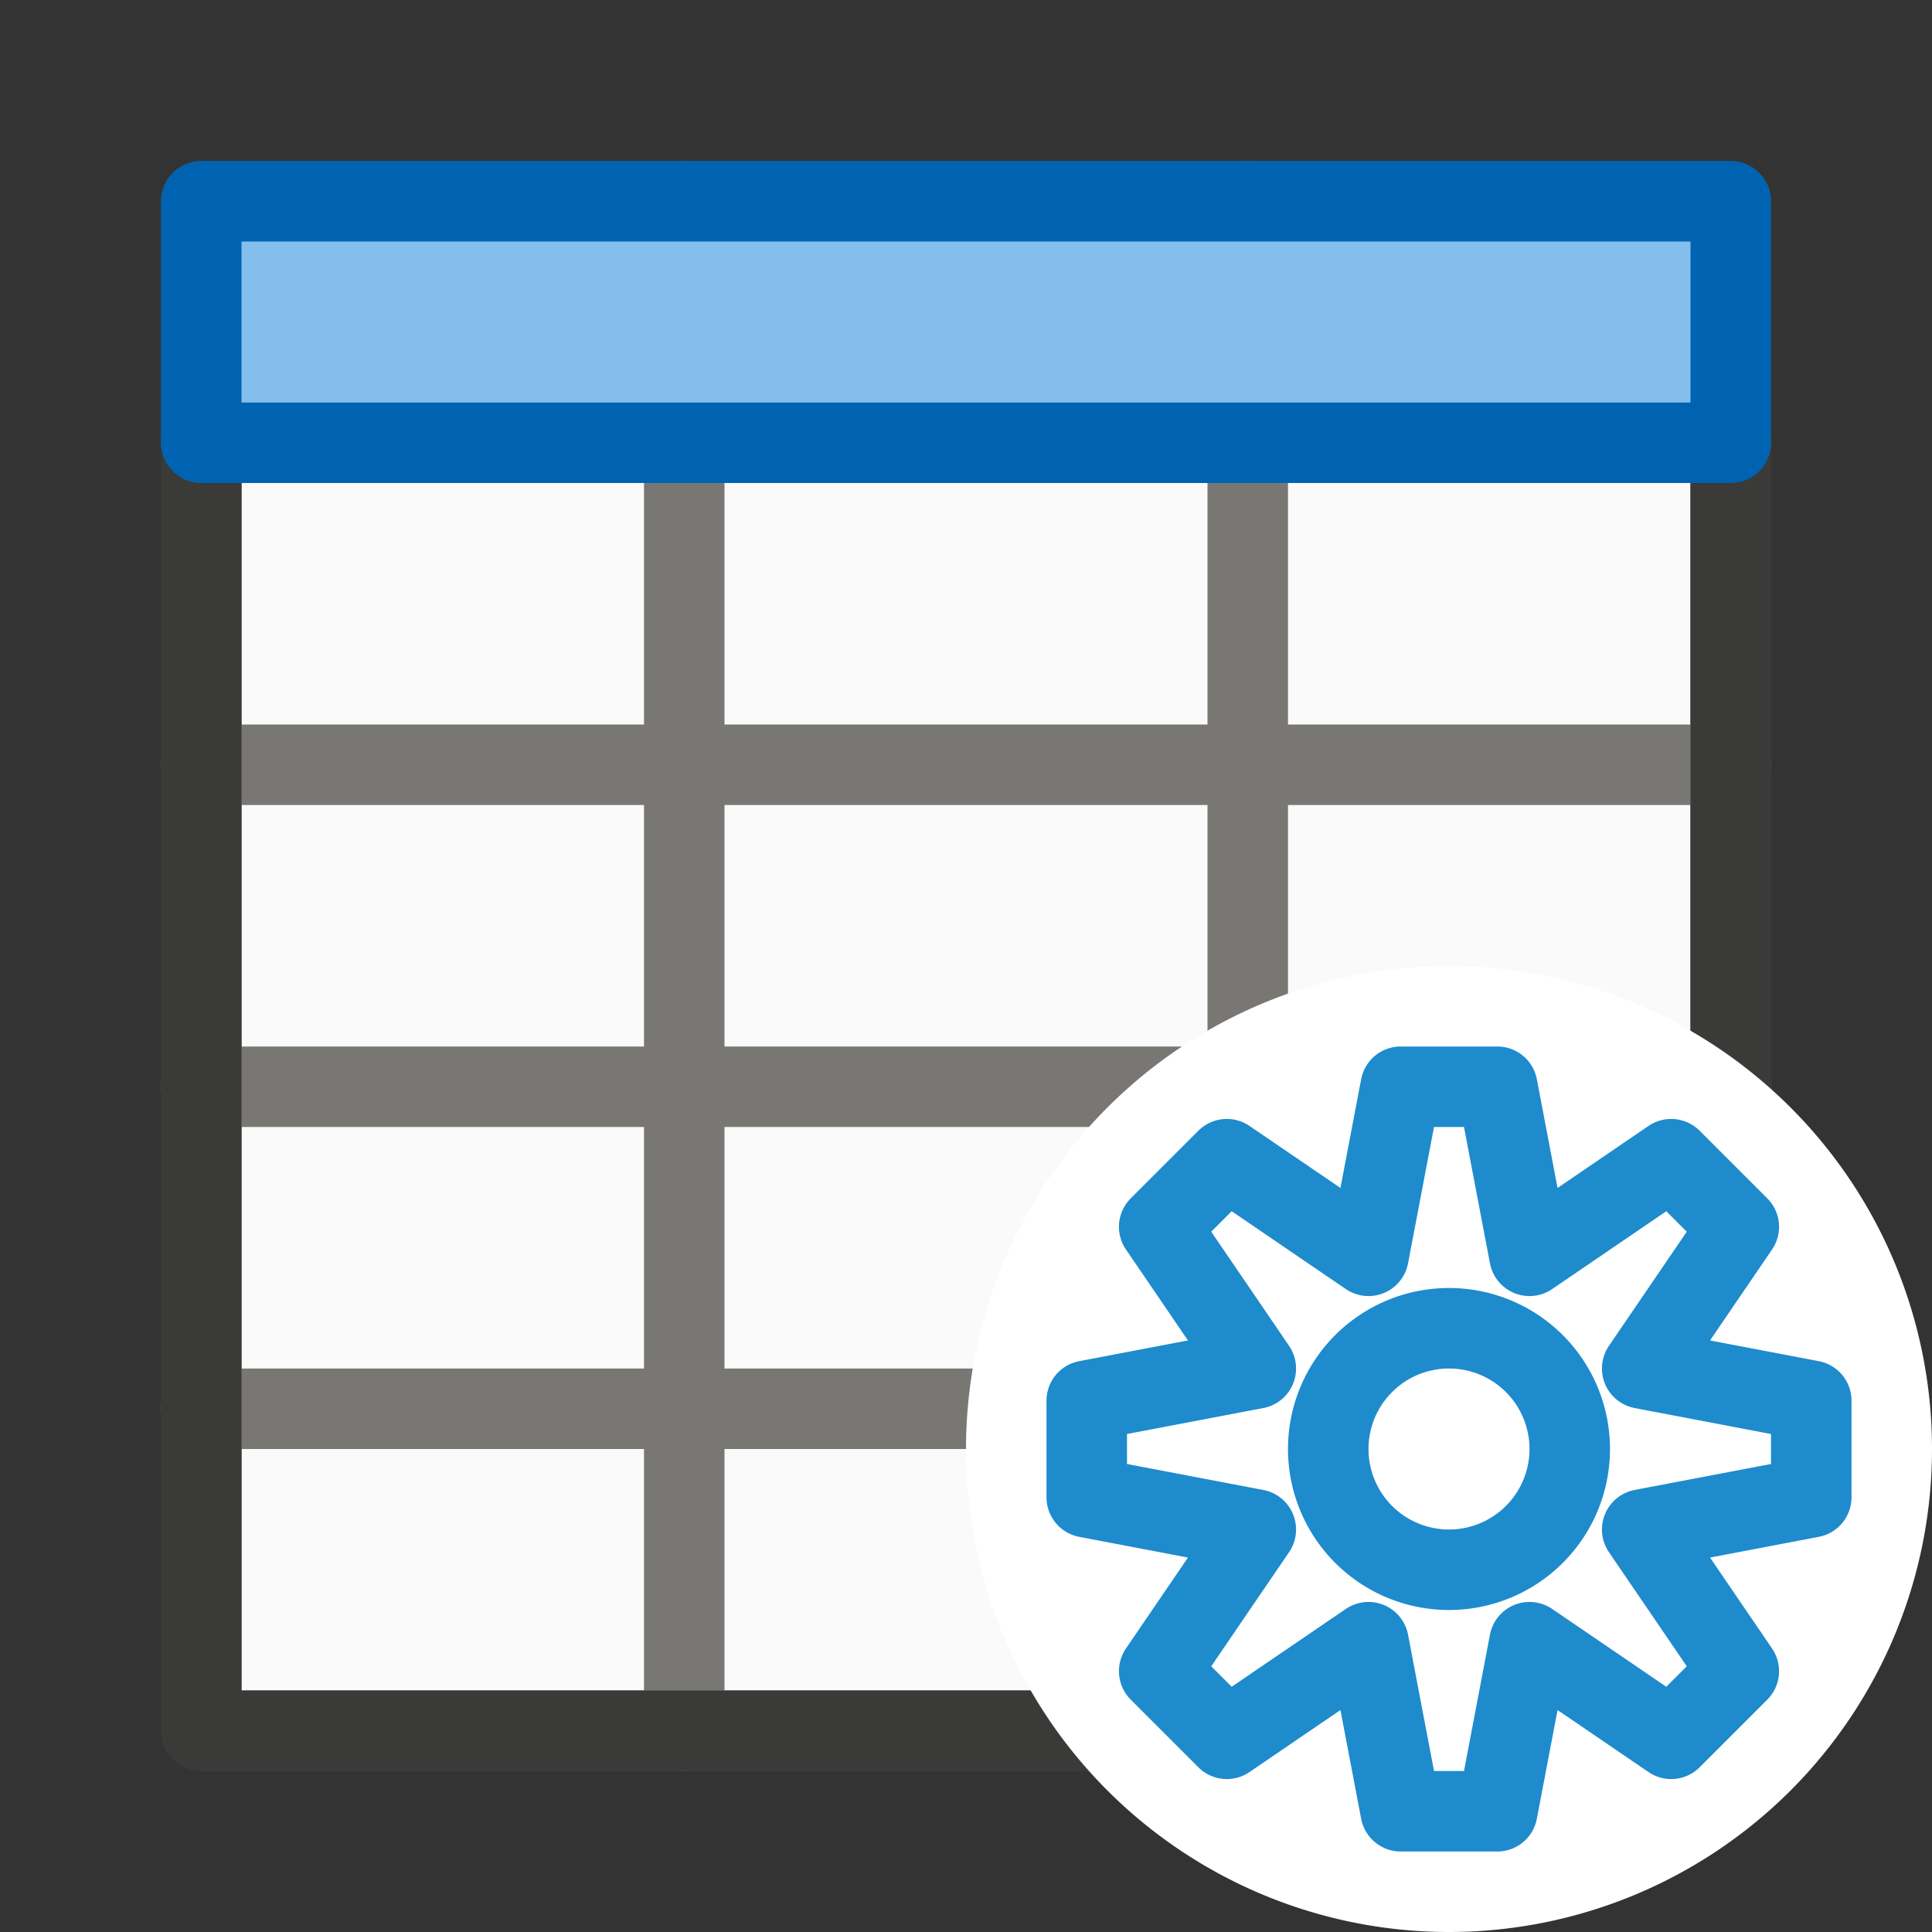 <svg viewBox="0 0 24 24" xmlns="http://www.w3.org/2000/svg"><rect x="0" y="0" width="24" height="24" fill="#333333" stroke="none"/><g stroke-linecap="round" stroke-linejoin="round"><path d="m2.5 2.5h19v19h-19z" fill="#fafafa" stroke="#3a3a38"/><g fill="#797774" stroke="#797774"><path d="m2.5 5.5h19zm0 4h19zm0 4h19zm0 4h19z"/><path d="m8.5 2.5v19zm7 0v19z"/></g><path d="m2.5 2.5h19v19h-19z" fill="none" stroke="#3a3a38"/><path d="m21.5 5.5v-3h-19v3z" fill="#83beec" stroke="#0063b1"/><path d="m18 13.5a4.5 4.5 0 0 0 -4.5 4.5 4.5 4.5 0 0 0 4.5 4.5 4.5 4.5 0 0 0 4.5-4.5 4.5 4.5 0 0 0 -4.5-4.5z" fill="#fff" stroke="#fff" stroke-width="3"/><path d="m17.4 13.5-.4 2.1-1.76-1.2-.84.84 1.2 1.76-2.1.4v1.2l2.1.4-1.2 1.76.84.84 1.76-1.2.4 2.1h1.2l.4-2.1 1.76 1.2.84-.84-1.2-1.76 2.1-.4v-1.2l-2.1-.4 1.2-1.76-.84-.84-1.76 1.2-.4-2.1zm.6 3a1.5 1.5 0 0 1 1.5 1.5 1.5 1.5 0 0 1 -1.5 1.5 1.5 1.5 0 0 1 -1.5-1.5 1.5 1.5 0 0 1 1.5-1.5z" fill="none" stroke="#1e8bcd"/></g></svg>